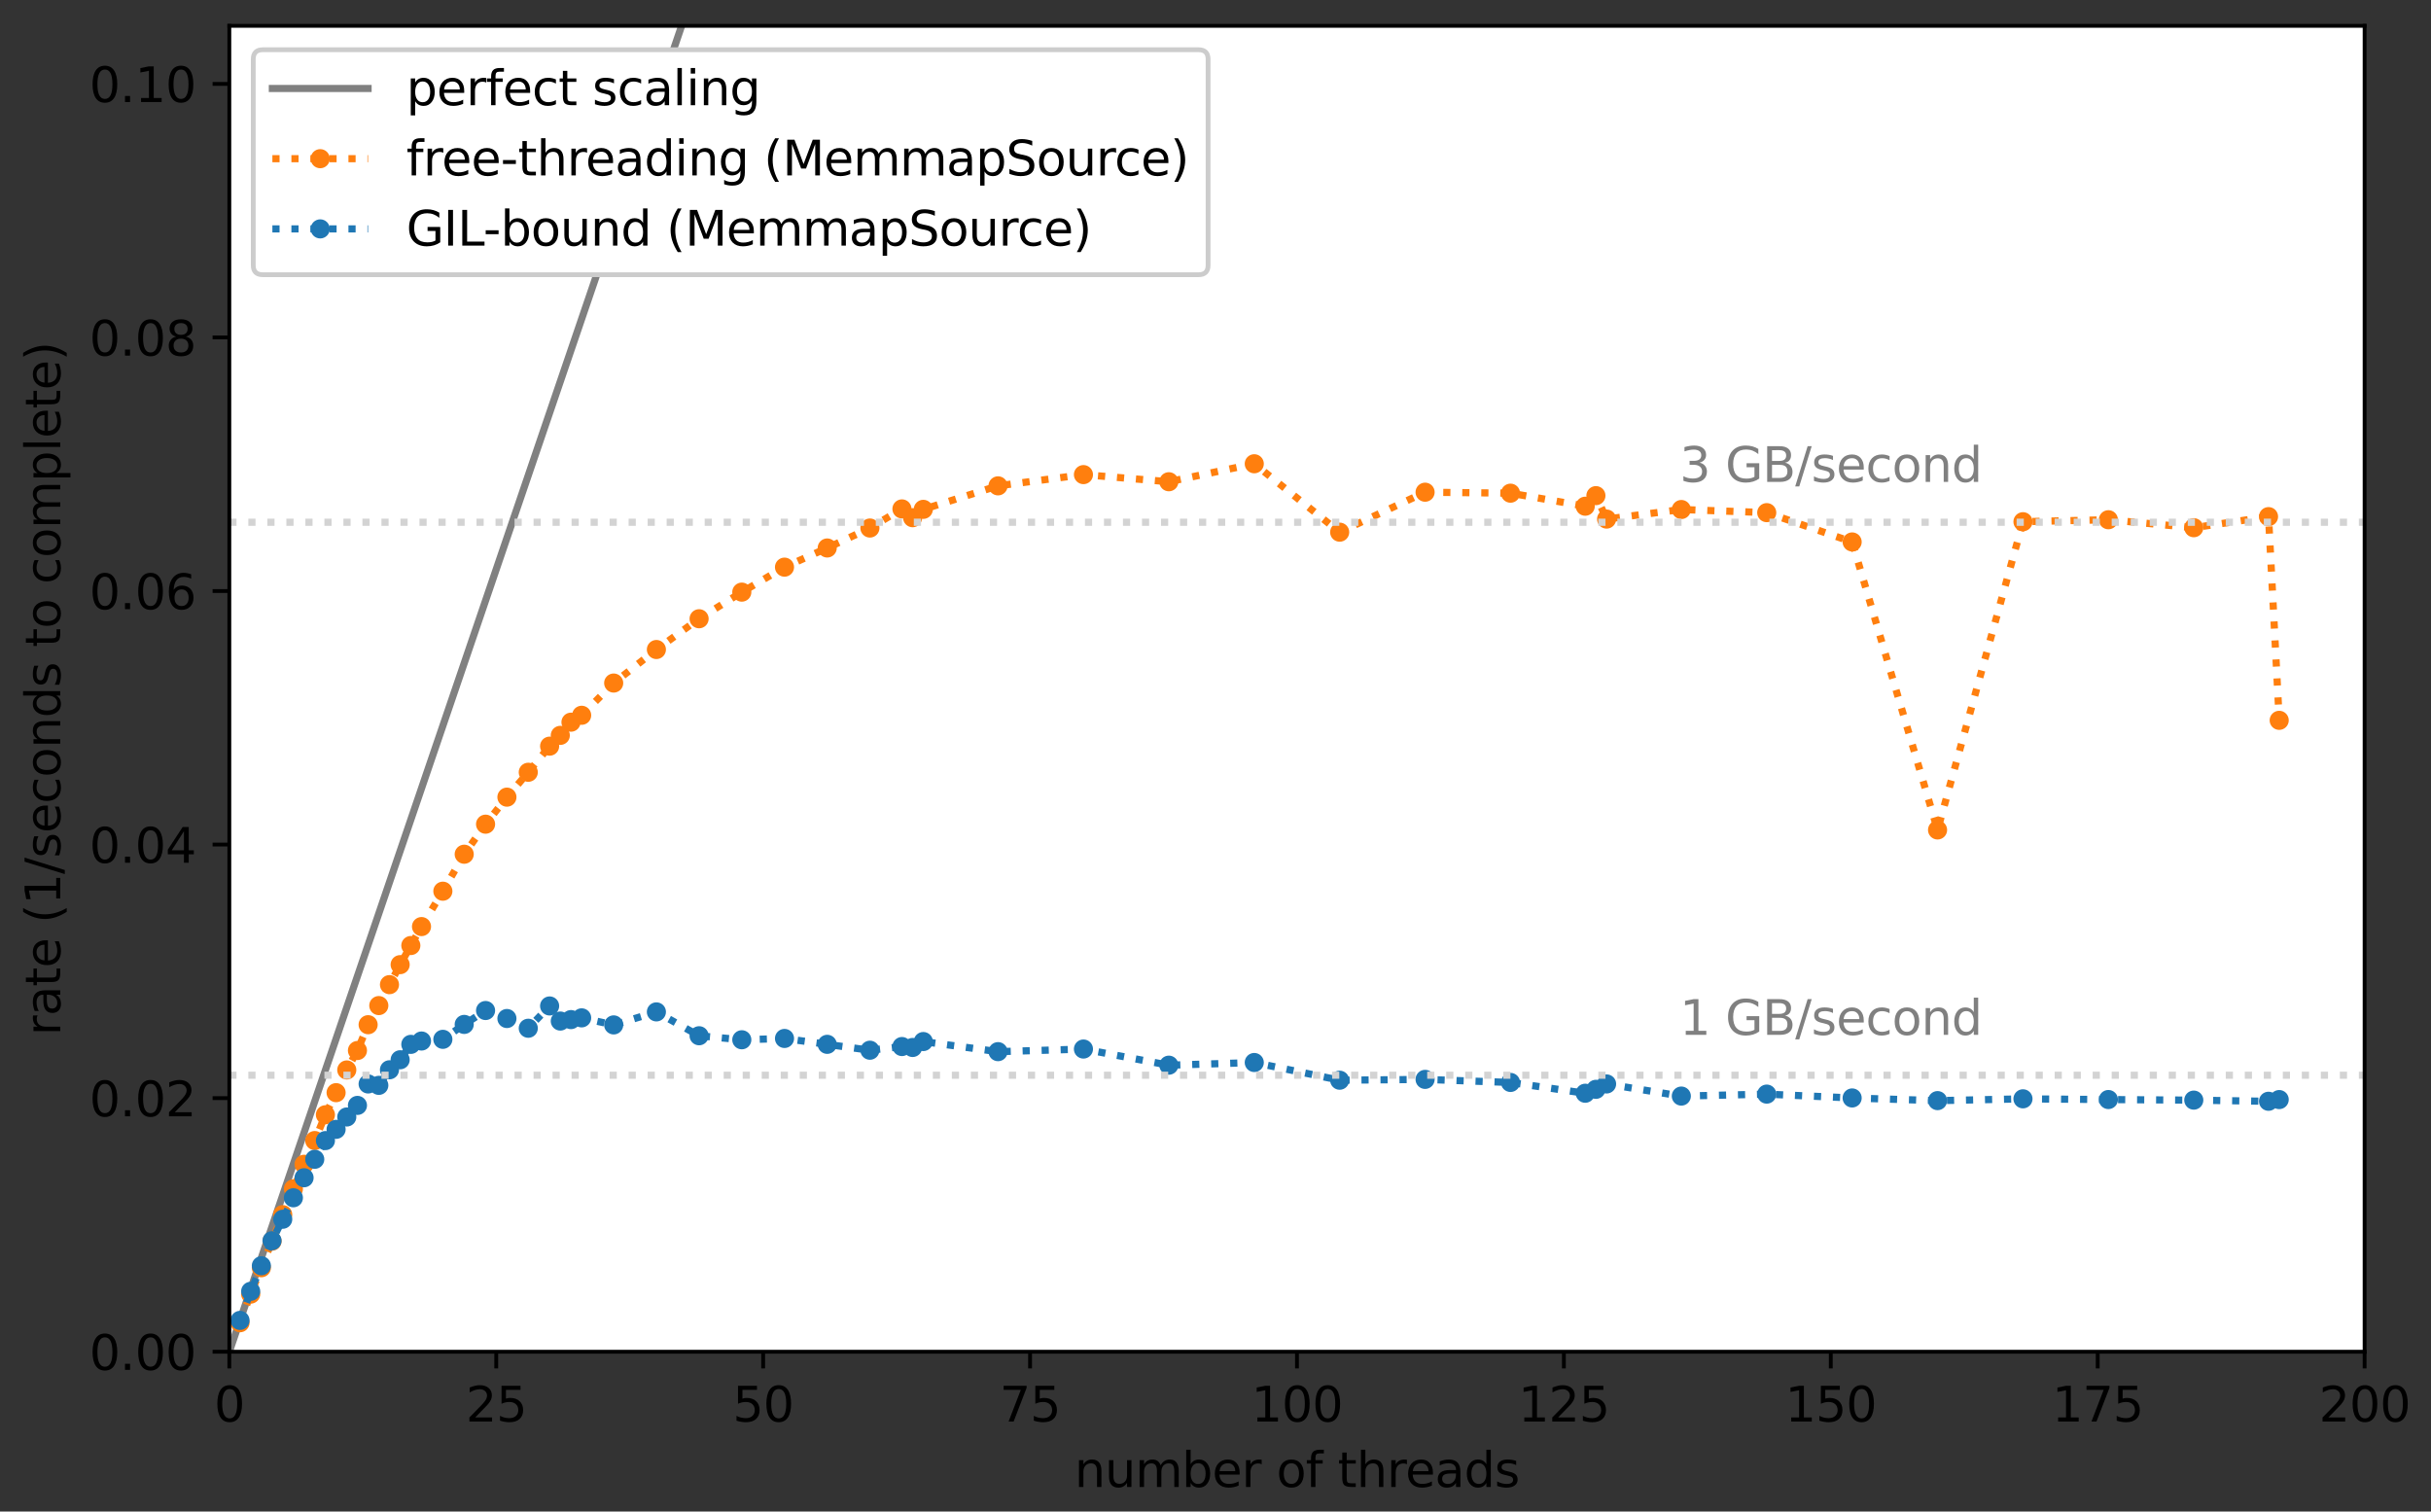 <?xml version="1.0" encoding="UTF-8" standalone="no"?>
<svg
   width="508.223pt"
   height="316.019pt"
   viewBox="0 0 508.223 316.019"
   version="1.1"
   id="svg904"
   sodipodi:docname="scaling-of-uproot-internal-big.svg"
   inkscape:version="1.1.2 (0a00cf5339, 2022-02-04)"
   xmlns:inkscape="http://www.inkscape.org/namespaces/inkscape"
   xmlns:sodipodi="http://sodipodi.sourceforge.net/DTD/sodipodi-0.dtd"
   xmlns:xlink="http://www.w3.org/1999/xlink"
   xmlns="http://www.w3.org/2000/svg"
   xmlns:svg="http://www.w3.org/2000/svg"
   xmlns:rdf="http://www.w3.org/1999/02/22-rdf-syntax-ns#"
   xmlns:cc="http://creativecommons.org/ns#"
   xmlns:dc="http://purl.org/dc/elements/1.1/">
  <rect x="0" y="0" width="508.223" height="316.019" fill="#333333" stroke="none"/>
  <sodipodi:namedview
     id="namedview906"
     pagecolor="#ffffff"
     bordercolor="#666666"
     borderopacity="1.0"
     inkscape:pageshadow="2"
     inkscape:pageopacity="0.0"
     inkscape:pagecheckerboard="0"
     inkscape:document-units="pt"
     showgrid="false"
     fit-margin-top="5"
     fit-margin-left="5"
     fit-margin-right="5"
     fit-margin-bottom="5"
     inkscape:zoom="1.60625"
     inkscape:cx="351.75097"
     inkscape:cy="189.88327"
     inkscape:window-width="2554"
     inkscape:window-height="1365"
     inkscape:window-x="1920"
     inkscape:window-y="32"
     inkscape:window-maximized="1"
     inkscape:current-layer="svg904" />
  <defs
     id="defs6">
    <style
       type="text/css"
       id="style4">*{stroke-linejoin: round; stroke-linecap: butt}</style>
  </defs>
  <g
     id="axes_1"
     transform="translate(-24.056,-37.8)">
    <g
       id="patch_2">
      <path
         d="M 72,320.4 H 518.4 V 43.2 H 72 Z"
         style="fill:#ffffff"
         id="path11" />
    </g>
    <g
       id="matplotlib.axis_1">
      <g
         id="xtick_1">
        <g
           id="line2d_1">
          <defs
             id="defs15">
            <path
               id="m69f13030cc"
               d="M 0,0 V 3.5"
               style="stroke:#000000;stroke-width:0.8" />
          </defs>
          <g
             id="g19">
            <use
               xlink:href="#m69f13030cc"
               x="72"
               y="320.4"
               style="stroke:#000000;stroke-width:0.8"
               id="use17"
               width="100%"
               height="100%" />
          </g>
        </g>
        <g
           id="text_1">
          <!-- 0 -->
          <g
             transform="matrix(0.1,0,0,-0.1,68.819,334.998)"
             id="g27">
            <defs
               id="defs23">
              <path
                 id="DejaVuSans-30"
                 d="m 2034,4250 q -487,0 -733,-480 -245,-479 -245,-1442 0,-959 245,-1439 246,-480 733,-480 491,0 736,480 246,480 246,1439 0,963 -246,1442 -245,480 -736,480 z m 0,500 q 785,0 1199,-621 414,-620 414,-1801 0,-1178 -414,-1799 -414,-620 -1199,-620 -784,0 -1198,620 -414,621 -414,1799 0,1181 414,1801 414,621 1198,621 z"
                 transform="scale(0.016)" />
            </defs>
            <use
               xlink:href="#DejaVuSans-30"
               id="use25"
               x="0"
               y="0"
               width="100%"
               height="100%" />
          </g>
        </g>
      </g>
      <g
         id="xtick_2">
        <g
           id="line2d_2">
          <g
             id="g33">
            <use
               xlink:href="#m69f13030cc"
               x="127.8"
               y="320.4"
               style="stroke:#000000;stroke-width:0.8"
               id="use31"
               width="100%"
               height="100%" />
          </g>
        </g>
        <g
           id="text_2">
          <!-- 25 -->
          <g
             transform="matrix(0.1,0,0,-0.1,121.438,334.998)"
             id="g44">
            <defs
               id="defs38">
              <path
                 id="DejaVuSans-32"
                 d="M 1228,531 H 3431 V 0 H 469 v 531 q 359,372 979,998 621,627 780,809 303,340 423,576 121,236 121,464 0,372 -261,606 -261,235 -680,235 -297,0 -627,-103 -329,-103 -704,-313 v 638 q 381,153 712,231 332,78 607,78 725,0 1156,-363 431,-362 431,-968 0,-288 -108,-546 -107,-257 -392,-607 -78,-91 -497,-524 Q 1991,1309 1228,531 Z"
                 transform="scale(0.016)" />
              <path
                 id="DejaVuSans-35"
                 d="M 691,4666 H 3169 V 4134 H 1269 V 2991 q 137,47 274,70 138,23 276,23 781,0 1237,-428 457,-428 457,-1159 Q 3513,744 3044,326 2575,-91 1722,-91 1428,-91 1123,-41 819,9 494,109 v 635 q 281,-153 581,-228 300,-75 634,-75 541,0 856,284 316,284 316,772 0,487 -316,771 -315,285 -856,285 -253,0 -505,-56 -251,-56 -513,-175 z"
                 transform="scale(0.016)" />
            </defs>
            <use
               xlink:href="#DejaVuSans-32"
               id="use40"
               x="0"
               y="0"
               width="100%"
               height="100%" />
            <use
               xlink:href="#DejaVuSans-35"
               x="63.623"
               id="use42"
               y="0"
               width="100%"
               height="100%" />
          </g>
        </g>
      </g>
      <g
         id="xtick_3">
        <g
           id="line2d_3">
          <g
             id="g50">
            <use
               xlink:href="#m69f13030cc"
               x="183.6"
               y="320.4"
               style="stroke:#000000;stroke-width:0.8"
               id="use48"
               width="100%"
               height="100%" />
          </g>
        </g>
        <g
           id="text_3">
          <!-- 50 -->
          <g
             transform="matrix(0.1,0,0,-0.1,177.238,334.998)"
             id="g57">
            <use
               xlink:href="#DejaVuSans-35"
               id="use53"
               x="0"
               y="0"
               width="100%"
               height="100%" />
            <use
               xlink:href="#DejaVuSans-30"
               x="63.623"
               id="use55"
               y="0"
               width="100%"
               height="100%" />
          </g>
        </g>
      </g>
      <g
         id="xtick_4">
        <g
           id="line2d_4">
          <g
             id="g63">
            <use
               xlink:href="#m69f13030cc"
               x="239.4"
               y="320.4"
               style="stroke:#000000;stroke-width:0.8"
               id="use61"
               width="100%"
               height="100%" />
          </g>
        </g>
        <g
           id="text_4">
          <!-- 75 -->
          <g
             transform="matrix(0.1,0,0,-0.1,233.037,334.998)"
             id="g73">
            <defs
               id="defs67">
              <path
                 id="DejaVuSans-37"
                 d="M 525,4666 H 3525 V 4397 L 1831,0 H 1172 L 2766,4134 H 525 Z"
                 transform="scale(0.016)" />
            </defs>
            <use
               xlink:href="#DejaVuSans-37"
               id="use69"
               x="0"
               y="0"
               width="100%"
               height="100%" />
            <use
               xlink:href="#DejaVuSans-35"
               x="63.623"
               id="use71"
               y="0"
               width="100%"
               height="100%" />
          </g>
        </g>
      </g>
      <g
         id="xtick_5">
        <g
           id="line2d_5">
          <g
             id="g79">
            <use
               xlink:href="#m69f13030cc"
               x="295.2"
               y="320.4"
               style="stroke:#000000;stroke-width:0.8"
               id="use77"
               width="100%"
               height="100%" />
          </g>
        </g>
        <g
           id="text_5">
          <!-- 100 -->
          <g
             transform="matrix(0.1,0,0,-0.1,285.656,334.998)"
             id="g91">
            <defs
               id="defs83">
              <path
                 id="DejaVuSans-31"
                 d="M 794,531 H 1825 V 4091 L 703,3866 v 575 l 1116,225 h 631 V 531 H 3481 V 0 H 794 Z"
                 transform="scale(0.016)" />
            </defs>
            <use
               xlink:href="#DejaVuSans-31"
               id="use85"
               x="0"
               y="0"
               width="100%"
               height="100%" />
            <use
               xlink:href="#DejaVuSans-30"
               x="63.623"
               id="use87"
               y="0"
               width="100%"
               height="100%" />
            <use
               xlink:href="#DejaVuSans-30"
               x="127.246"
               id="use89"
               y="0"
               width="100%"
               height="100%" />
          </g>
        </g>
      </g>
      <g
         id="xtick_6">
        <g
           id="line2d_6">
          <g
             id="g97">
            <use
               xlink:href="#m69f13030cc"
               x="351"
               y="320.4"
               style="stroke:#000000;stroke-width:0.8"
               id="use95"
               width="100%"
               height="100%" />
          </g>
        </g>
        <g
           id="text_6">
          <!-- 125 -->
          <g
             transform="matrix(0.1,0,0,-0.1,341.456,334.998)"
             id="g106">
            <use
               xlink:href="#DejaVuSans-31"
               id="use100"
               x="0"
               y="0"
               width="100%"
               height="100%" />
            <use
               xlink:href="#DejaVuSans-32"
               x="63.623"
               id="use102"
               y="0"
               width="100%"
               height="100%" />
            <use
               xlink:href="#DejaVuSans-35"
               x="127.246"
               id="use104"
               y="0"
               width="100%"
               height="100%" />
          </g>
        </g>
      </g>
      <g
         id="xtick_7">
        <g
           id="line2d_7">
          <g
             id="g112">
            <use
               xlink:href="#m69f13030cc"
               x="406.8"
               y="320.4"
               style="stroke:#000000;stroke-width:0.8"
               id="use110"
               width="100%"
               height="100%" />
          </g>
        </g>
        <g
           id="text_7">
          <!-- 150 -->
          <g
             transform="matrix(0.1,0,0,-0.1,397.256,334.998)"
             id="g121">
            <use
               xlink:href="#DejaVuSans-31"
               id="use115"
               x="0"
               y="0"
               width="100%"
               height="100%" />
            <use
               xlink:href="#DejaVuSans-35"
               x="63.623"
               id="use117"
               y="0"
               width="100%"
               height="100%" />
            <use
               xlink:href="#DejaVuSans-30"
               x="127.246"
               id="use119"
               y="0"
               width="100%"
               height="100%" />
          </g>
        </g>
      </g>
      <g
         id="xtick_8">
        <g
           id="line2d_8">
          <g
             id="g127">
            <use
               xlink:href="#m69f13030cc"
               x="462.6"
               y="320.4"
               style="stroke:#000000;stroke-width:0.8"
               id="use125"
               width="100%"
               height="100%" />
          </g>
        </g>
        <g
           id="text_8">
          <!-- 175 -->
          <g
             transform="matrix(0.1,0,0,-0.1,453.056,334.998)"
             id="g136">
            <use
               xlink:href="#DejaVuSans-31"
               id="use130"
               x="0"
               y="0"
               width="100%"
               height="100%" />
            <use
               xlink:href="#DejaVuSans-37"
               x="63.623"
               id="use132"
               y="0"
               width="100%"
               height="100%" />
            <use
               xlink:href="#DejaVuSans-35"
               x="127.246"
               id="use134"
               y="0"
               width="100%"
               height="100%" />
          </g>
        </g>
      </g>
      <g
         id="xtick_9">
        <g
           id="line2d_9">
          <g
             id="g142">
            <use
               xlink:href="#m69f13030cc"
               x="518.4"
               y="320.4"
               style="stroke:#000000;stroke-width:0.8"
               id="use140"
               width="100%"
               height="100%" />
          </g>
        </g>
        <g
           id="text_9">
          <!-- 200 -->
          <g
             transform="matrix(0.1,0,0,-0.1,508.856,334.998)"
             id="g151">
            <use
               xlink:href="#DejaVuSans-32"
               id="use145"
               x="0"
               y="0"
               width="100%"
               height="100%" />
            <use
               xlink:href="#DejaVuSans-30"
               x="63.623"
               id="use147"
               y="0"
               width="100%"
               height="100%" />
            <use
               xlink:href="#DejaVuSans-30"
               x="127.246"
               id="use149"
               y="0"
               width="100%"
               height="100%" />
          </g>
        </g>
      </g>
      <g
         id="text_10">
        <!-- number of threads -->
        <g
           transform="matrix(0.1,0,0,-0.1,248.697,348.677)"
           id="g205">
          <defs
             id="defs169">
            <path
               id="DejaVuSans-6e"
               d="M 3513,2113 V 0 h -575 v 2094 q 0,497 -194,743 -194,247 -581,247 -466,0 -735,-297 -269,-296 -269,-809 V 0 H 581 v 3500 h 578 v -544 q 207,316 486,472 280,156 646,156 603,0 912,-373 310,-373 310,-1098 z"
               transform="scale(0.016)" />
            <path
               id="DejaVuSans-75"
               d="m 544,1381 v 2119 h 575 V 1403 q 0,-497 193,-746 194,-248 582,-248 465,0 735,297 271,297 271,810 v 1984 h 575 V 0 H 2900 V 538 Q 2691,219 2414,64 2138,-91 1772,-91 1169,-91 856,284 544,659 544,1381 Z m 1447,2203 z"
               transform="scale(0.016)" />
            <path
               id="DejaVuSans-6d"
               d="m 3328,2828 q 216,388 516,572 300,184 706,184 547,0 844,-383 297,-382 297,-1088 V 0 h -578 v 2094 q 0,503 -179,746 -178,244 -543,244 -447,0 -707,-297 -259,-296 -259,-809 V 0 h -578 v 2094 q 0,506 -178,748 -178,242 -550,242 -441,0 -701,-298 -259,-298 -259,-808 V 0 H 581 v 3500 h 578 v -544 q 197,322 472,475 275,153 653,153 382,0 649,-194 267,-193 395,-562 z"
               transform="scale(0.016)" />
            <path
               id="DejaVuSans-62"
               d="m 3116,1747 q 0,634 -261,995 -261,361 -717,361 -457,0 -718,-361 -261,-361 -261,-995 0,-634 261,-995 261,-361 718,-361 456,0 717,361 261,361 261,995 z M 1159,2969 q 182,312 458,463 277,152 661,152 638,0 1036,-506 399,-506 399,-1331 Q 3713,922 3314,415 2916,-91 2278,-91 1894,-91 1617,61 1341,213 1159,525 V 0 H 581 v 4863 h 578 z"
               transform="scale(0.016)" />
            <path
               id="DejaVuSans-65"
               d="M 3597,1894 V 1613 H 953 q 38,-594 358,-905 320,-311 892,-311 331,0 642,81 311,81 618,244 V 178 Q 3153,47 2828,-22 2503,-91 2169,-91 1331,-91 842,396 353,884 353,1716 q 0,859 464,1363 464,505 1252,505 706,0 1117,-455 411,-454 411,-1235 z m -575,169 q -6,471 -264,752 -258,282 -683,282 -481,0 -770,-272 -289,-272 -333,-766 z"
               transform="scale(0.016)" />
            <path
               id="DejaVuSans-72"
               d="m 2631,2963 q -97,56 -211,82 -114,27 -251,27 -488,0 -749,-317 -261,-317 -261,-911 V 0 H 581 v 3500 h 578 v -544 q 182,319 472,473 291,155 707,155 59,0 131,-8 72,-7 159,-23 z"
               transform="scale(0.016)" />
            <path
               id="DejaVuSans-20"
               transform="scale(0.016)"
               d="" />
            <path
               id="DejaVuSans-6f"
               d="m 1959,3097 q -462,0 -731,-361 -269,-361 -269,-989 0,-628 267,-989 268,-361 733,-361 460,0 728,362 269,363 269,988 0,622 -269,986 -268,364 -728,364 z m 0,487 q 750,0 1178,-488 429,-487 429,-1349 Q 3566,888 3137,398 2709,-91 1959,-91 1206,-91 779,398 353,888 353,1747 q 0,862 426,1349 427,488 1180,488 z"
               transform="scale(0.016)" />
            <path
               id="DejaVuSans-66"
               d="m 2375,4863 v -479 h -550 q -309,0 -430,-125 -120,-125 -120,-450 v -309 h 947 V 3053 H 1275 V 0 H 697 V 3053 H 147 v 447 h 550 v 244 q 0,584 272,851 272,268 862,268 z"
               transform="scale(0.016)" />
            <path
               id="DejaVuSans-74"
               d="M 1172,4494 V 3500 H 2356 V 3053 H 1172 V 1153 q 0,-428 117,-550 117,-122 477,-122 h 590 V 0 H 1766 Q 1100,0 847,248 594,497 594,1153 V 3053 H 172 v 447 h 422 v 994 z"
               transform="scale(0.016)" />
            <path
               id="DejaVuSans-68"
               d="M 3513,2113 V 0 h -575 v 2094 q 0,497 -194,743 -194,247 -581,247 -466,0 -735,-297 -269,-296 -269,-809 V 0 H 581 v 4863 h 578 V 2956 q 207,316 486,472 280,156 646,156 603,0 912,-373 310,-373 310,-1098 z"
               transform="scale(0.016)" />
            <path
               id="DejaVuSans-61"
               d="m 2194,1759 q -697,0 -966,-159 -269,-159 -269,-544 0,-306 202,-486 202,-179 548,-179 479,0 768,339 289,339 289,901 v 128 z m 1147,238 V 0 H 2766 V 531 Q 2569,213 2275,61 1981,-91 1556,-91 q -537,0 -855,302 -317,302 -317,808 0,590 395,890 396,300 1180,300 h 807 v 57 q 0,397 -261,614 -261,217 -733,217 -300,0 -585,-72 -284,-72 -546,-216 v 532 q 315,122 612,182 297,61 578,61 760,0 1135,-394 375,-393 375,-1193 z"
               transform="scale(0.016)" />
            <path
               id="DejaVuSans-64"
               d="m 2906,2969 v 1894 h 575 V 0 H 2906 V 525 Q 2725,213 2448,61 2172,-91 1784,-91 1150,-91 751,415 353,922 353,1747 q 0,825 398,1331 399,506 1033,506 388,0 664,-152 277,-151 458,-463 z M 947,1747 q 0,-634 261,-995 261,-361 717,-361 456,0 718,361 263,361 263,995 0,634 -263,995 -262,361 -718,361 -456,0 -717,-361 -261,-361 -261,-995 z"
               transform="scale(0.016)" />
            <path
               id="DejaVuSans-73"
               d="m 2834,3397 v -544 q -243,125 -506,187 -262,63 -544,63 -428,0 -642,-131 -214,-131 -214,-394 0,-200 153,-314 153,-114 616,-217 l 197,-44 q 612,-131 870,-370 258,-239 258,-667 0,-488 -386,-773 Q 2250,-91 1575,-91 1294,-91 989,-36 684,19 347,128 v 594 q 319,-166 628,-249 309,-82 613,-82 406,0 624,139 219,139 219,392 0,234 -158,359 -157,125 -692,241 l -200,47 q -534,112 -772,345 -237,233 -237,639 0,494 350,762 350,269 994,269 318,0 599,-47 282,-46 519,-140 z"
               transform="scale(0.016)" />
          </defs>
          <use
             xlink:href="#DejaVuSans-6e"
             id="use171"
             x="0"
             y="0"
             width="100%"
             height="100%" />
          <use
             xlink:href="#DejaVuSans-75"
             x="63.379"
             id="use173"
             y="0"
             width="100%"
             height="100%" />
          <use
             xlink:href="#DejaVuSans-6d"
             x="126.758"
             id="use175"
             y="0"
             width="100%"
             height="100%" />
          <use
             xlink:href="#DejaVuSans-62"
             x="224.17"
             id="use177"
             y="0"
             width="100%"
             height="100%" />
          <use
             xlink:href="#DejaVuSans-65"
             x="287.646"
             id="use179"
             y="0"
             width="100%"
             height="100%" />
          <use
             xlink:href="#DejaVuSans-72"
             x="349.17"
             id="use181"
             y="0"
             width="100%"
             height="100%" />
          <use
             xlink:href="#DejaVuSans-20"
             x="390.283"
             id="use183"
             y="0"
             width="100%"
             height="100%" />
          <use
             xlink:href="#DejaVuSans-6f"
             x="422.07"
             id="use185"
             y="0"
             width="100%"
             height="100%" />
          <use
             xlink:href="#DejaVuSans-66"
             x="483.252"
             id="use187"
             y="0"
             width="100%"
             height="100%" />
          <use
             xlink:href="#DejaVuSans-20"
             x="518.457"
             id="use189"
             y="0"
             width="100%"
             height="100%" />
          <use
             xlink:href="#DejaVuSans-74"
             x="550.244"
             id="use191"
             y="0"
             width="100%"
             height="100%" />
          <use
             xlink:href="#DejaVuSans-68"
             x="589.453"
             id="use193"
             y="0"
             width="100%"
             height="100%" />
          <use
             xlink:href="#DejaVuSans-72"
             x="652.832"
             id="use195"
             y="0"
             width="100%"
             height="100%" />
          <use
             xlink:href="#DejaVuSans-65"
             x="691.695"
             id="use197"
             y="0"
             width="100%"
             height="100%" />
          <use
             xlink:href="#DejaVuSans-61"
             x="753.219"
             id="use199"
             y="0"
             width="100%"
             height="100%" />
          <use
             xlink:href="#DejaVuSans-64"
             x="814.498"
             id="use201"
             y="0"
             width="100%"
             height="100%" />
          <use
             xlink:href="#DejaVuSans-73"
             x="877.975"
             id="use203"
             y="0"
             width="100%"
             height="100%" />
        </g>
      </g>
    </g>
    <g
       id="matplotlib.axis_2">
      <g
         id="ytick_1">
        <g
           id="line2d_10">
          <defs
             id="defs210">
            <path
               id="mfa199d51a8"
               d="M 0,0 H -3.5"
               style="stroke:#000000;stroke-width:0.8" />
          </defs>
          <g
             id="g214">
            <use
               xlink:href="#mfa199d51a8"
               x="72"
               y="320.4"
               style="stroke:#000000;stroke-width:0.8"
               id="use212"
               width="100%"
               height="100%" />
          </g>
        </g>
        <g
           id="text_11">
          <!-- 0.00 -->
          <g
             transform="matrix(0.1,0,0,-0.1,42.734,324.199)"
             id="g228">
            <defs
               id="defs218">
              <path
                 id="DejaVuSans-2e"
                 d="m 684,794 h 660 V 0 H 684 Z"
                 transform="scale(0.016)" />
            </defs>
            <use
               xlink:href="#DejaVuSans-30"
               id="use220"
               x="0"
               y="0"
               width="100%"
               height="100%" />
            <use
               xlink:href="#DejaVuSans-2e"
               x="63.623"
               id="use222"
               y="0"
               width="100%"
               height="100%" />
            <use
               xlink:href="#DejaVuSans-30"
               x="95.41"
               id="use224"
               y="0"
               width="100%"
               height="100%" />
            <use
               xlink:href="#DejaVuSans-30"
               x="159.033"
               id="use226"
               y="0"
               width="100%"
               height="100%" />
          </g>
        </g>
      </g>
      <g
         id="ytick_2">
        <g
           id="line2d_11">
          <g
             id="g234">
            <use
               xlink:href="#mfa199d51a8"
               x="72"
               y="267.388"
               style="stroke:#000000;stroke-width:0.8"
               id="use232"
               width="100%"
               height="100%" />
          </g>
        </g>
        <g
           id="text_12">
          <!-- 0.02 -->
          <g
             transform="matrix(0.1,0,0,-0.1,42.734,271.187)"
             id="g245">
            <use
               xlink:href="#DejaVuSans-30"
               id="use237"
               x="0"
               y="0"
               width="100%"
               height="100%" />
            <use
               xlink:href="#DejaVuSans-2e"
               x="63.623"
               id="use239"
               y="0"
               width="100%"
               height="100%" />
            <use
               xlink:href="#DejaVuSans-30"
               x="95.41"
               id="use241"
               y="0"
               width="100%"
               height="100%" />
            <use
               xlink:href="#DejaVuSans-32"
               x="159.033"
               id="use243"
               y="0"
               width="100%"
               height="100%" />
          </g>
        </g>
      </g>
      <g
         id="ytick_3">
        <g
           id="line2d_12">
          <g
             id="g251">
            <use
               xlink:href="#mfa199d51a8"
               x="72"
               y="214.376"
               style="stroke:#000000;stroke-width:0.8"
               id="use249"
               width="100%"
               height="100%" />
          </g>
        </g>
        <g
           id="text_13">
          <!-- 0.04 -->
          <g
             transform="matrix(0.1,0,0,-0.1,42.734,218.175)"
             id="g265">
            <defs
               id="defs255">
              <path
                 id="DejaVuSans-34"
                 d="M 2419,4116 825,1625 h 1594 z m -166,550 h 794 V 1625 h 666 V 1100 H 3047 V 0 H 2419 V 1100 H 313 v 609 z"
                 transform="scale(0.016)" />
            </defs>
            <use
               xlink:href="#DejaVuSans-30"
               id="use257"
               x="0"
               y="0"
               width="100%"
               height="100%" />
            <use
               xlink:href="#DejaVuSans-2e"
               x="63.623"
               id="use259"
               y="0"
               width="100%"
               height="100%" />
            <use
               xlink:href="#DejaVuSans-30"
               x="95.41"
               id="use261"
               y="0"
               width="100%"
               height="100%" />
            <use
               xlink:href="#DejaVuSans-34"
               x="159.033"
               id="use263"
               y="0"
               width="100%"
               height="100%" />
          </g>
        </g>
      </g>
      <g
         id="ytick_4">
        <g
           id="line2d_13">
          <g
             id="g271">
            <use
               xlink:href="#mfa199d51a8"
               x="72"
               y="161.363"
               style="stroke:#000000;stroke-width:0.8"
               id="use269"
               width="100%"
               height="100%" />
          </g>
        </g>
        <g
           id="text_14">
          <!-- 0.06 -->
          <g
             transform="matrix(0.1,0,0,-0.1,42.734,165.163)"
             id="g285">
            <defs
               id="defs275">
              <path
                 id="DejaVuSans-36"
                 d="m 2113,2584 q -425,0 -674,-291 -248,-290 -248,-796 0,-503 248,-796 249,-292 674,-292 425,0 673,292 248,293 248,796 0,506 -248,796 -248,291 -673,291 z m 1253,1979 v -575 q -238,112 -480,171 -242,60 -480,60 -625,0 -955,-422 -329,-422 -376,-1275 184,272 462,417 279,145 613,145 703,0 1111,-427 408,-426 408,-1160 0,-719 -425,-1154 -425,-434 -1131,-434 -810,0 -1238,620 -428,621 -428,1799 0,1106 525,1764 525,658 1409,658 238,0 480,-47 242,-47 505,-140 z"
                 transform="scale(0.016)" />
            </defs>
            <use
               xlink:href="#DejaVuSans-30"
               id="use277"
               x="0"
               y="0"
               width="100%"
               height="100%" />
            <use
               xlink:href="#DejaVuSans-2e"
               x="63.623"
               id="use279"
               y="0"
               width="100%"
               height="100%" />
            <use
               xlink:href="#DejaVuSans-30"
               x="95.41"
               id="use281"
               y="0"
               width="100%"
               height="100%" />
            <use
               xlink:href="#DejaVuSans-36"
               x="159.033"
               id="use283"
               y="0"
               width="100%"
               height="100%" />
          </g>
        </g>
      </g>
      <g
         id="ytick_5">
        <g
           id="line2d_14">
          <g
             id="g291">
            <use
               xlink:href="#mfa199d51a8"
               x="72"
               y="108.351"
               style="stroke:#000000;stroke-width:0.8"
               id="use289"
               width="100%"
               height="100%" />
          </g>
        </g>
        <g
           id="text_15">
          <!-- 0.08 -->
          <g
             transform="matrix(0.1,0,0,-0.1,42.734,112.15)"
             id="g305">
            <defs
               id="defs295">
              <path
                 id="DejaVuSans-38"
                 d="m 2034,2216 q -450,0 -708,-241 -257,-241 -257,-662 0,-422 257,-663 258,-241 708,-241 450,0 709,242 260,243 260,662 0,421 -258,662 -257,241 -711,241 z m -631,268 q -406,100 -633,378 -226,279 -226,679 0,559 398,884 399,325 1092,325 697,0 1094,-325 397,-325 397,-884 0,-400 -227,-679 -226,-278 -629,-378 456,-106 710,-416 255,-309 255,-755 Q 3634,634 3220,271 2806,-91 2034,-91 1263,-91 848,271 434,634 434,1313 q 0,446 256,755 257,310 713,416 z m -231,997 q 0,-362 226,-565 227,-203 636,-203 407,0 636,203 230,203 230,565 0,363 -230,566 -229,203 -636,203 -409,0 -636,-203 -226,-203 -226,-566 z"
                 transform="scale(0.016)" />
            </defs>
            <use
               xlink:href="#DejaVuSans-30"
               id="use297"
               x="0"
               y="0"
               width="100%"
               height="100%" />
            <use
               xlink:href="#DejaVuSans-2e"
               x="63.623"
               id="use299"
               y="0"
               width="100%"
               height="100%" />
            <use
               xlink:href="#DejaVuSans-30"
               x="95.41"
               id="use301"
               y="0"
               width="100%"
               height="100%" />
            <use
               xlink:href="#DejaVuSans-38"
               x="159.033"
               id="use303"
               y="0"
               width="100%"
               height="100%" />
          </g>
        </g>
      </g>
      <g
         id="ytick_6">
        <g
           id="line2d_15">
          <g
             id="g311">
            <use
               xlink:href="#mfa199d51a8"
               x="72"
               y="55.339"
               style="stroke:#000000;stroke-width:0.8"
               id="use309"
               width="100%"
               height="100%" />
          </g>
        </g>
        <g
           id="text_16">
          <!-- 0.10 -->
          <g
             transform="matrix(0.1,0,0,-0.1,42.734,59.138)"
             id="g322">
            <use
               xlink:href="#DejaVuSans-30"
               id="use314"
               x="0"
               y="0"
               width="100%"
               height="100%" />
            <use
               xlink:href="#DejaVuSans-2e"
               x="63.623"
               id="use316"
               y="0"
               width="100%"
               height="100%" />
            <use
               xlink:href="#DejaVuSans-31"
               x="95.41"
               id="use318"
               y="0"
               width="100%"
               height="100%" />
            <use
               xlink:href="#DejaVuSans-30"
               x="159.033"
               id="use320"
               y="0"
               width="100%"
               height="100%" />
          </g>
        </g>
      </g>
      <g
         id="text_17">
        <!-- rate (1/seconds to complete) -->
        <g
           transform="matrix(0,-0.1,-0.1,0,36.655,254.303)"
           id="g390">
          <defs
             id="defs332">
            <path
               id="DejaVuSans-28"
               d="m 1984,4856 q -418,-718 -622,-1422 -203,-703 -203,-1425 0,-721 205,-1429 205,-708 620,-1424 h -500 q -468,735 -701,1444 -233,709 -233,1409 0,697 231,1403 232,707 703,1444 z"
               transform="scale(0.016)" />
            <path
               id="DejaVuSans-2f"
               d="m 1625,4666 h 531 L 531,-594 H 0 Z"
               transform="scale(0.016)" />
            <path
               id="DejaVuSans-63"
               d="m 3122,3366 v -538 q -244,135 -489,202 -245,67 -495,67 -560,0 -870,-355 -309,-354 -309,-995 0,-641 309,-996 310,-354 870,-354 250,0 495,67 245,67 489,202 V 134 Q 2881,22 2623,-34 2366,-91 2075,-91 1284,-91 818,406 353,903 353,1747 q 0,856 470,1346 471,491 1290,491 265,0 518,-55 253,-54 491,-163 z"
               transform="scale(0.016)" />
            <path
               id="DejaVuSans-70"
               d="M 1159,525 V -1331 H 581 v 4831 h 578 v -531 q 182,312 458,463 277,152 661,152 638,0 1036,-506 399,-506 399,-1331 0,-825 -399,-1332 -398,-506 -1036,-506 -384,0 -661,152 -276,152 -458,464 z m 1957,1222 q 0,634 -261,995 -261,361 -717,361 -457,0 -718,-361 -261,-361 -261,-995 0,-634 261,-995 261,-361 718,-361 456,0 717,361 261,361 261,995 z"
               transform="scale(0.016)" />
            <path
               id="DejaVuSans-6c"
               d="m 603,4863 h 575 V 0 H 603 Z"
               transform="scale(0.016)" />
            <path
               id="DejaVuSans-29"
               d="m 513,4856 h 500 q 468,-737 701,-1444 233,-706 233,-1403 0,-700 -233,-1409 -233,-709 -701,-1444 H 513 q 415,716 620,1424 205,708 205,1429 0,722 -205,1425 -205,704 -620,1422 z"
               transform="scale(0.016)" />
          </defs>
          <use
             xlink:href="#DejaVuSans-72"
             id="use334"
             x="0"
             y="0"
             width="100%"
             height="100%" />
          <use
             xlink:href="#DejaVuSans-61"
             x="41.113"
             id="use336"
             y="0"
             width="100%"
             height="100%" />
          <use
             xlink:href="#DejaVuSans-74"
             x="102.393"
             id="use338"
             y="0"
             width="100%"
             height="100%" />
          <use
             xlink:href="#DejaVuSans-65"
             x="141.602"
             id="use340"
             y="0"
             width="100%"
             height="100%" />
          <use
             xlink:href="#DejaVuSans-20"
             x="203.125"
             id="use342"
             y="0"
             width="100%"
             height="100%" />
          <use
             xlink:href="#DejaVuSans-28"
             x="234.912"
             id="use344"
             y="0"
             width="100%"
             height="100%" />
          <use
             xlink:href="#DejaVuSans-31"
             x="273.926"
             id="use346"
             y="0"
             width="100%"
             height="100%" />
          <use
             xlink:href="#DejaVuSans-2f"
             x="337.549"
             id="use348"
             y="0"
             width="100%"
             height="100%" />
          <use
             xlink:href="#DejaVuSans-73"
             x="371.24"
             id="use350"
             y="0"
             width="100%"
             height="100%" />
          <use
             xlink:href="#DejaVuSans-65"
             x="423.34"
             id="use352"
             y="0"
             width="100%"
             height="100%" />
          <use
             xlink:href="#DejaVuSans-63"
             x="484.863"
             id="use354"
             y="0"
             width="100%"
             height="100%" />
          <use
             xlink:href="#DejaVuSans-6f"
             x="539.844"
             id="use356"
             y="0"
             width="100%"
             height="100%" />
          <use
             xlink:href="#DejaVuSans-6e"
             x="601.025"
             id="use358"
             y="0"
             width="100%"
             height="100%" />
          <use
             xlink:href="#DejaVuSans-64"
             x="664.404"
             id="use360"
             y="0"
             width="100%"
             height="100%" />
          <use
             xlink:href="#DejaVuSans-73"
             x="727.881"
             id="use362"
             y="0"
             width="100%"
             height="100%" />
          <use
             xlink:href="#DejaVuSans-20"
             x="779.98"
             id="use364"
             y="0"
             width="100%"
             height="100%" />
          <use
             xlink:href="#DejaVuSans-74"
             x="811.768"
             id="use366"
             y="0"
             width="100%"
             height="100%" />
          <use
             xlink:href="#DejaVuSans-6f"
             x="850.977"
             id="use368"
             y="0"
             width="100%"
             height="100%" />
          <use
             xlink:href="#DejaVuSans-20"
             x="912.158"
             id="use370"
             y="0"
             width="100%"
             height="100%" />
          <use
             xlink:href="#DejaVuSans-63"
             x="943.945"
             id="use372"
             y="0"
             width="100%"
             height="100%" />
          <use
             xlink:href="#DejaVuSans-6f"
             x="998.926"
             id="use374"
             y="0"
             width="100%"
             height="100%" />
          <use
             xlink:href="#DejaVuSans-6d"
             x="1060.107"
             id="use376"
             y="0"
             width="100%"
             height="100%" />
          <use
             xlink:href="#DejaVuSans-70"
             x="1157.52"
             id="use378"
             y="0"
             width="100%"
             height="100%" />
          <use
             xlink:href="#DejaVuSans-6c"
             x="1220.996"
             id="use380"
             y="0"
             width="100%"
             height="100%" />
          <use
             xlink:href="#DejaVuSans-65"
             x="1248.779"
             id="use382"
             y="0"
             width="100%"
             height="100%" />
          <use
             xlink:href="#DejaVuSans-74"
             x="1310.303"
             id="use384"
             y="0"
             width="100%"
             height="100%" />
          <use
             xlink:href="#DejaVuSans-65"
             x="1349.512"
             id="use386"
             y="0"
             width="100%"
             height="100%" />
          <use
             xlink:href="#DejaVuSans-29"
             x="1411.035"
             id="use388"
             y="0"
             width="100%"
             height="100%" />
        </g>
      </g>
    </g>
    <g
       id="line2d_16">
      <path
         d="M 72,320.4 181.633,-1 v 0"
         clip-path="url(#pe756bfc455)"
         style="fill:none;stroke:#808080;stroke-width:1.5;stroke-linecap:square"
         id="path394" />
    </g>
    <g
       id="line2d_17">
      <path
         d="m 74.232,314.34 2.232,-5.98 2.232,-5.516 2.232,-5.556 2.232,-5.544 2.232,-5.388 2.232,-5.139 2.232,-4.963 2.232,-5.392 2.232,-4.62 2.232,-4.746 2.232,-4.067 2.232,-5.394 2.232,-4 2.232,-4.376 2.232,-4.182 2.232,-3.996 2.232,-3.961 4.464,-7.396 4.464,-7.73 4.464,-6.281 4.464,-5.653 4.464,-5.199 4.464,-5.461 2.232,-2.255 2.232,-2.756 2.232,-1.442 6.696,-6.74 8.928,-7.01 8.928,-6.433 8.928,-5.566 8.928,-5.223 8.928,-4.007 8.928,-4.172 6.696,-3.995 2.232,1.835 2.232,-1.746 15.624,-4.912 17.856,-2.35 17.856,1.491 17.856,-3.758 17.856,14.302 17.856,-8.357 17.856,0.205 15.624,2.724 2.232,-2.211 2.232,4.899 15.624,-1.999 17.856,0.656 17.856,6.128 17.856,60.21 17.856,-64.441 17.856,-0.414 17.856,1.666 15.624,-2.316 2.232,42.588"
         clip-path="url(#pe756bfc455)"
         style="fill:none;stroke:#ff7f0e;stroke-width:1.5;stroke-dasharray:1.5, 2.475;stroke-dashoffset:0"
         id="path397" />
      <defs
         id="defs400">
        <path
           id="ma9d808752b"
           d="M 0,1.5 C 0.398,1.5 0.779,1.342 1.061,1.061 1.342,0.779 1.5,0.398 1.5,0 1.5,-0.398 1.342,-0.779 1.061,-1.061 0.779,-1.342 0.398,-1.5 0,-1.5 c -0.398,0 -0.779,0.158 -1.061,0.439 C -1.342,-0.779 -1.5,-0.398 -1.5,0 c 0,0.398 0.158,0.779 0.439,1.061 C -0.779,1.342 -0.398,1.5 0,1.5 Z"
           style="stroke:#ff7f0e" />
      </defs>
      <g
         clip-path="url(#pe756bfc455)"
         id="g514">
        <use
           xlink:href="#ma9d808752b"
           x="74.232"
           y="314.34"
           style="fill:#ff7f0e;stroke:#ff7f0e"
           id="use402"
           width="100%"
           height="100%" />
        <use
           xlink:href="#ma9d808752b"
           x="76.464"
           y="308.36"
           style="fill:#ff7f0e;stroke:#ff7f0e"
           id="use404"
           width="100%"
           height="100%" />
        <use
           xlink:href="#ma9d808752b"
           x="78.696"
           y="302.844"
           style="fill:#ff7f0e;stroke:#ff7f0e"
           id="use406"
           width="100%"
           height="100%" />
        <use
           xlink:href="#ma9d808752b"
           x="80.928"
           y="297.288"
           style="fill:#ff7f0e;stroke:#ff7f0e"
           id="use408"
           width="100%"
           height="100%" />
        <use
           xlink:href="#ma9d808752b"
           x="83.16"
           y="291.744"
           style="fill:#ff7f0e;stroke:#ff7f0e"
           id="use410"
           width="100%"
           height="100%" />
        <use
           xlink:href="#ma9d808752b"
           x="85.392"
           y="286.357"
           style="fill:#ff7f0e;stroke:#ff7f0e"
           id="use412"
           width="100%"
           height="100%" />
        <use
           xlink:href="#ma9d808752b"
           x="87.624"
           y="281.218"
           style="fill:#ff7f0e;stroke:#ff7f0e"
           id="use414"
           width="100%"
           height="100%" />
        <use
           xlink:href="#ma9d808752b"
           x="89.856"
           y="276.255"
           style="fill:#ff7f0e;stroke:#ff7f0e"
           id="use416"
           width="100%"
           height="100%" />
        <use
           xlink:href="#ma9d808752b"
           x="92.088"
           y="270.863"
           style="fill:#ff7f0e;stroke:#ff7f0e"
           id="use418"
           width="100%"
           height="100%" />
        <use
           xlink:href="#ma9d808752b"
           x="94.32"
           y="266.243"
           style="fill:#ff7f0e;stroke:#ff7f0e"
           id="use420"
           width="100%"
           height="100%" />
        <use
           xlink:href="#ma9d808752b"
           x="96.552"
           y="261.497"
           style="fill:#ff7f0e;stroke:#ff7f0e"
           id="use422"
           width="100%"
           height="100%" />
        <use
           xlink:href="#ma9d808752b"
           x="98.784"
           y="257.43"
           style="fill:#ff7f0e;stroke:#ff7f0e"
           id="use424"
           width="100%"
           height="100%" />
        <use
           xlink:href="#ma9d808752b"
           x="101.016"
           y="252.036"
           style="fill:#ff7f0e;stroke:#ff7f0e"
           id="use426"
           width="100%"
           height="100%" />
        <use
           xlink:href="#ma9d808752b"
           x="103.248"
           y="248.036"
           style="fill:#ff7f0e;stroke:#ff7f0e"
           id="use428"
           width="100%"
           height="100%" />
        <use
           xlink:href="#ma9d808752b"
           x="105.48"
           y="243.659"
           style="fill:#ff7f0e;stroke:#ff7f0e"
           id="use430"
           width="100%"
           height="100%" />
        <use
           xlink:href="#ma9d808752b"
           x="107.712"
           y="239.477"
           style="fill:#ff7f0e;stroke:#ff7f0e"
           id="use432"
           width="100%"
           height="100%" />
        <use
           xlink:href="#ma9d808752b"
           x="109.944"
           y="235.481"
           style="fill:#ff7f0e;stroke:#ff7f0e"
           id="use434"
           width="100%"
           height="100%" />
        <use
           xlink:href="#ma9d808752b"
           x="112.176"
           y="231.52"
           style="fill:#ff7f0e;stroke:#ff7f0e"
           id="use436"
           width="100%"
           height="100%" />
        <use
           xlink:href="#ma9d808752b"
           x="116.64"
           y="224.124"
           style="fill:#ff7f0e;stroke:#ff7f0e"
           id="use438"
           width="100%"
           height="100%" />
        <use
           xlink:href="#ma9d808752b"
           x="121.104"
           y="216.394"
           style="fill:#ff7f0e;stroke:#ff7f0e"
           id="use440"
           width="100%"
           height="100%" />
        <use
           xlink:href="#ma9d808752b"
           x="125.568"
           y="210.113"
           style="fill:#ff7f0e;stroke:#ff7f0e"
           id="use442"
           width="100%"
           height="100%" />
        <use
           xlink:href="#ma9d808752b"
           x="130.032"
           y="204.459"
           style="fill:#ff7f0e;stroke:#ff7f0e"
           id="use444"
           width="100%"
           height="100%" />
        <use
           xlink:href="#ma9d808752b"
           x="134.496"
           y="199.26"
           style="fill:#ff7f0e;stroke:#ff7f0e"
           id="use446"
           width="100%"
           height="100%" />
        <use
           xlink:href="#ma9d808752b"
           x="138.96"
           y="193.799"
           style="fill:#ff7f0e;stroke:#ff7f0e"
           id="use448"
           width="100%"
           height="100%" />
        <use
           xlink:href="#ma9d808752b"
           x="141.192"
           y="191.544"
           style="fill:#ff7f0e;stroke:#ff7f0e"
           id="use450"
           width="100%"
           height="100%" />
        <use
           xlink:href="#ma9d808752b"
           x="143.424"
           y="188.787"
           style="fill:#ff7f0e;stroke:#ff7f0e"
           id="use452"
           width="100%"
           height="100%" />
        <use
           xlink:href="#ma9d808752b"
           x="145.656"
           y="187.345"
           style="fill:#ff7f0e;stroke:#ff7f0e"
           id="use454"
           width="100%"
           height="100%" />
        <use
           xlink:href="#ma9d808752b"
           x="152.352"
           y="180.605"
           style="fill:#ff7f0e;stroke:#ff7f0e"
           id="use456"
           width="100%"
           height="100%" />
        <use
           xlink:href="#ma9d808752b"
           x="161.28"
           y="173.595"
           style="fill:#ff7f0e;stroke:#ff7f0e"
           id="use458"
           width="100%"
           height="100%" />
        <use
           xlink:href="#ma9d808752b"
           x="170.208"
           y="167.162"
           style="fill:#ff7f0e;stroke:#ff7f0e"
           id="use460"
           width="100%"
           height="100%" />
        <use
           xlink:href="#ma9d808752b"
           x="179.136"
           y="161.596"
           style="fill:#ff7f0e;stroke:#ff7f0e"
           id="use462"
           width="100%"
           height="100%" />
        <use
           xlink:href="#ma9d808752b"
           x="188.064"
           y="156.374"
           style="fill:#ff7f0e;stroke:#ff7f0e"
           id="use464"
           width="100%"
           height="100%" />
        <use
           xlink:href="#ma9d808752b"
           x="196.992"
           y="152.367"
           style="fill:#ff7f0e;stroke:#ff7f0e"
           id="use466"
           width="100%"
           height="100%" />
        <use
           xlink:href="#ma9d808752b"
           x="205.92"
           y="148.195"
           style="fill:#ff7f0e;stroke:#ff7f0e"
           id="use468"
           width="100%"
           height="100%" />
        <use
           xlink:href="#ma9d808752b"
           x="212.616"
           y="144.2"
           style="fill:#ff7f0e;stroke:#ff7f0e"
           id="use470"
           width="100%"
           height="100%" />
        <use
           xlink:href="#ma9d808752b"
           x="214.848"
           y="146.035"
           style="fill:#ff7f0e;stroke:#ff7f0e"
           id="use472"
           width="100%"
           height="100%" />
        <use
           xlink:href="#ma9d808752b"
           x="217.08"
           y="144.289"
           style="fill:#ff7f0e;stroke:#ff7f0e"
           id="use474"
           width="100%"
           height="100%" />
        <use
           xlink:href="#ma9d808752b"
           x="232.704"
           y="139.377"
           style="fill:#ff7f0e;stroke:#ff7f0e"
           id="use476"
           width="100%"
           height="100%" />
        <use
           xlink:href="#ma9d808752b"
           x="250.56"
           y="137.027"
           style="fill:#ff7f0e;stroke:#ff7f0e"
           id="use478"
           width="100%"
           height="100%" />
        <use
           xlink:href="#ma9d808752b"
           x="268.416"
           y="138.518"
           style="fill:#ff7f0e;stroke:#ff7f0e"
           id="use480"
           width="100%"
           height="100%" />
        <use
           xlink:href="#ma9d808752b"
           x="286.272"
           y="134.76"
           style="fill:#ff7f0e;stroke:#ff7f0e"
           id="use482"
           width="100%"
           height="100%" />
        <use
           xlink:href="#ma9d808752b"
           x="304.128"
           y="149.062"
           style="fill:#ff7f0e;stroke:#ff7f0e"
           id="use484"
           width="100%"
           height="100%" />
        <use
           xlink:href="#ma9d808752b"
           x="321.984"
           y="140.705"
           style="fill:#ff7f0e;stroke:#ff7f0e"
           id="use486"
           width="100%"
           height="100%" />
        <use
           xlink:href="#ma9d808752b"
           x="339.84"
           y="140.91"
           style="fill:#ff7f0e;stroke:#ff7f0e"
           id="use488"
           width="100%"
           height="100%" />
        <use
           xlink:href="#ma9d808752b"
           x="355.464"
           y="143.634"
           style="fill:#ff7f0e;stroke:#ff7f0e"
           id="use490"
           width="100%"
           height="100%" />
        <use
           xlink:href="#ma9d808752b"
           x="357.696"
           y="141.424"
           style="fill:#ff7f0e;stroke:#ff7f0e"
           id="use492"
           width="100%"
           height="100%" />
        <use
           xlink:href="#ma9d808752b"
           x="359.928"
           y="146.323"
           style="fill:#ff7f0e;stroke:#ff7f0e"
           id="use494"
           width="100%"
           height="100%" />
        <use
           xlink:href="#ma9d808752b"
           x="375.552"
           y="144.324"
           style="fill:#ff7f0e;stroke:#ff7f0e"
           id="use496"
           width="100%"
           height="100%" />
        <use
           xlink:href="#ma9d808752b"
           x="393.408"
           y="144.979"
           style="fill:#ff7f0e;stroke:#ff7f0e"
           id="use498"
           width="100%"
           height="100%" />
        <use
           xlink:href="#ma9d808752b"
           x="411.264"
           y="151.107"
           style="fill:#ff7f0e;stroke:#ff7f0e"
           id="use500"
           width="100%"
           height="100%" />
        <use
           xlink:href="#ma9d808752b"
           x="429.12"
           y="211.317"
           style="fill:#ff7f0e;stroke:#ff7f0e"
           id="use502"
           width="100%"
           height="100%" />
        <use
           xlink:href="#ma9d808752b"
           x="446.976"
           y="146.876"
           style="fill:#ff7f0e;stroke:#ff7f0e"
           id="use504"
           width="100%"
           height="100%" />
        <use
           xlink:href="#ma9d808752b"
           x="464.832"
           y="146.462"
           style="fill:#ff7f0e;stroke:#ff7f0e"
           id="use506"
           width="100%"
           height="100%" />
        <use
           xlink:href="#ma9d808752b"
           x="482.688"
           y="148.128"
           style="fill:#ff7f0e;stroke:#ff7f0e"
           id="use508"
           width="100%"
           height="100%" />
        <use
           xlink:href="#ma9d808752b"
           x="498.312"
           y="145.812"
           style="fill:#ff7f0e;stroke:#ff7f0e"
           id="use510"
           width="100%"
           height="100%" />
        <use
           xlink:href="#ma9d808752b"
           x="500.544"
           y="188.4"
           style="fill:#ff7f0e;stroke:#ff7f0e"
           id="use512"
           width="100%"
           height="100%" />
      </g>
    </g>
    <g
       id="line2d_18">
      <path
         d="m 74.232,313.857 2.232,-6.083 2.232,-5.342 2.232,-5.235 2.232,-4.485 2.232,-4.493 2.232,-4.186 2.232,-3.858 2.232,-3.911 2.232,-2.35 2.232,-2.583 2.232,-2.422 2.232,-4.484 2.232,0.294 2.232,-3.258 2.232,-2.094 2.232,-3.218 2.232,-0.701 4.464,-0.353 4.464,-3.118 4.464,-2.906 4.464,1.672 4.464,2.036 4.464,-4.66 2.232,3.157 2.232,-0.307 2.232,-0.362 6.696,1.474 8.928,-2.72 8.928,4.987 8.928,0.84 8.928,-0.274 8.928,1.229 8.928,1.231 6.696,-0.77 2.232,0.197 2.232,-1.241 15.624,2.114 17.856,-0.547 17.856,3.376 17.856,-0.56 17.856,3.701 17.856,-0.174 17.856,0.64 15.624,2.257 2.232,-0.817 2.232,-1.123 15.624,2.534 17.856,-0.411 17.856,0.804 17.856,0.558 17.856,-0.377 17.856,0.15 17.856,0.122 15.624,0.243 2.232,-0.359"
         clip-path="url(#pe756bfc455)"
         style="fill:none;stroke:#1f77b4;stroke-width:1.5;stroke-dasharray:1.5, 2.475;stroke-dashoffset:0"
         id="path517" />
      <defs
         id="defs520">
        <path
           id="m1cb6a96bbb"
           d="M 0,1.5 C 0.398,1.5 0.779,1.342 1.061,1.061 1.342,0.779 1.5,0.398 1.5,0 1.5,-0.398 1.342,-0.779 1.061,-1.061 0.779,-1.342 0.398,-1.5 0,-1.5 c -0.398,0 -0.779,0.158 -1.061,0.439 C -1.342,-0.779 -1.5,-0.398 -1.5,0 c 0,0.398 0.158,0.779 0.439,1.061 C -0.779,1.342 -0.398,1.5 0,1.5 Z"
           style="stroke:#1f77b4" />
      </defs>
      <g
         clip-path="url(#pe756bfc455)"
         id="g634">
        <use
           xlink:href="#m1cb6a96bbb"
           x="74.232"
           y="313.857"
           style="fill:#1f77b4;stroke:#1f77b4"
           id="use522"
           width="100%"
           height="100%" />
        <use
           xlink:href="#m1cb6a96bbb"
           x="76.464"
           y="307.774"
           style="fill:#1f77b4;stroke:#1f77b4"
           id="use524"
           width="100%"
           height="100%" />
        <use
           xlink:href="#m1cb6a96bbb"
           x="78.696"
           y="302.431"
           style="fill:#1f77b4;stroke:#1f77b4"
           id="use526"
           width="100%"
           height="100%" />
        <use
           xlink:href="#m1cb6a96bbb"
           x="80.928"
           y="297.196"
           style="fill:#1f77b4;stroke:#1f77b4"
           id="use528"
           width="100%"
           height="100%" />
        <use
           xlink:href="#m1cb6a96bbb"
           x="83.16"
           y="292.711"
           style="fill:#1f77b4;stroke:#1f77b4"
           id="use530"
           width="100%"
           height="100%" />
        <use
           xlink:href="#m1cb6a96bbb"
           x="85.392"
           y="288.218"
           style="fill:#1f77b4;stroke:#1f77b4"
           id="use532"
           width="100%"
           height="100%" />
        <use
           xlink:href="#m1cb6a96bbb"
           x="87.624"
           y="284.032"
           style="fill:#1f77b4;stroke:#1f77b4"
           id="use534"
           width="100%"
           height="100%" />
        <use
           xlink:href="#m1cb6a96bbb"
           x="89.856"
           y="280.174"
           style="fill:#1f77b4;stroke:#1f77b4"
           id="use536"
           width="100%"
           height="100%" />
        <use
           xlink:href="#m1cb6a96bbb"
           x="92.088"
           y="276.263"
           style="fill:#1f77b4;stroke:#1f77b4"
           id="use538"
           width="100%"
           height="100%" />
        <use
           xlink:href="#m1cb6a96bbb"
           x="94.32"
           y="273.913"
           style="fill:#1f77b4;stroke:#1f77b4"
           id="use540"
           width="100%"
           height="100%" />
        <use
           xlink:href="#m1cb6a96bbb"
           x="96.552"
           y="271.33"
           style="fill:#1f77b4;stroke:#1f77b4"
           id="use542"
           width="100%"
           height="100%" />
        <use
           xlink:href="#m1cb6a96bbb"
           x="98.784"
           y="268.908"
           style="fill:#1f77b4;stroke:#1f77b4"
           id="use544"
           width="100%"
           height="100%" />
        <use
           xlink:href="#m1cb6a96bbb"
           x="101.016"
           y="264.423"
           style="fill:#1f77b4;stroke:#1f77b4"
           id="use546"
           width="100%"
           height="100%" />
        <use
           xlink:href="#m1cb6a96bbb"
           x="103.248"
           y="264.717"
           style="fill:#1f77b4;stroke:#1f77b4"
           id="use548"
           width="100%"
           height="100%" />
        <use
           xlink:href="#m1cb6a96bbb"
           x="105.48"
           y="261.459"
           style="fill:#1f77b4;stroke:#1f77b4"
           id="use550"
           width="100%"
           height="100%" />
        <use
           xlink:href="#m1cb6a96bbb"
           x="107.712"
           y="259.365"
           style="fill:#1f77b4;stroke:#1f77b4"
           id="use552"
           width="100%"
           height="100%" />
        <use
           xlink:href="#m1cb6a96bbb"
           x="109.944"
           y="256.147"
           style="fill:#1f77b4;stroke:#1f77b4"
           id="use554"
           width="100%"
           height="100%" />
        <use
           xlink:href="#m1cb6a96bbb"
           x="112.176"
           y="255.446"
           style="fill:#1f77b4;stroke:#1f77b4"
           id="use556"
           width="100%"
           height="100%" />
        <use
           xlink:href="#m1cb6a96bbb"
           x="116.64"
           y="255.093"
           style="fill:#1f77b4;stroke:#1f77b4"
           id="use558"
           width="100%"
           height="100%" />
        <use
           xlink:href="#m1cb6a96bbb"
           x="121.104"
           y="251.975"
           style="fill:#1f77b4;stroke:#1f77b4"
           id="use560"
           width="100%"
           height="100%" />
        <use
           xlink:href="#m1cb6a96bbb"
           x="125.568"
           y="249.069"
           style="fill:#1f77b4;stroke:#1f77b4"
           id="use562"
           width="100%"
           height="100%" />
        <use
           xlink:href="#m1cb6a96bbb"
           x="130.032"
           y="250.741"
           style="fill:#1f77b4;stroke:#1f77b4"
           id="use564"
           width="100%"
           height="100%" />
        <use
           xlink:href="#m1cb6a96bbb"
           x="134.496"
           y="252.777"
           style="fill:#1f77b4;stroke:#1f77b4"
           id="use566"
           width="100%"
           height="100%" />
        <use
           xlink:href="#m1cb6a96bbb"
           x="138.96"
           y="248.117"
           style="fill:#1f77b4;stroke:#1f77b4"
           id="use568"
           width="100%"
           height="100%" />
        <use
           xlink:href="#m1cb6a96bbb"
           x="141.192"
           y="251.273"
           style="fill:#1f77b4;stroke:#1f77b4"
           id="use570"
           width="100%"
           height="100%" />
        <use
           xlink:href="#m1cb6a96bbb"
           x="143.424"
           y="250.966"
           style="fill:#1f77b4;stroke:#1f77b4"
           id="use572"
           width="100%"
           height="100%" />
        <use
           xlink:href="#m1cb6a96bbb"
           x="145.656"
           y="250.604"
           style="fill:#1f77b4;stroke:#1f77b4"
           id="use574"
           width="100%"
           height="100%" />
        <use
           xlink:href="#m1cb6a96bbb"
           x="152.352"
           y="252.078"
           style="fill:#1f77b4;stroke:#1f77b4"
           id="use576"
           width="100%"
           height="100%" />
        <use
           xlink:href="#m1cb6a96bbb"
           x="161.28"
           y="249.357"
           style="fill:#1f77b4;stroke:#1f77b4"
           id="use578"
           width="100%"
           height="100%" />
        <use
           xlink:href="#m1cb6a96bbb"
           x="170.208"
           y="254.344"
           style="fill:#1f77b4;stroke:#1f77b4"
           id="use580"
           width="100%"
           height="100%" />
        <use
           xlink:href="#m1cb6a96bbb"
           x="179.136"
           y="255.184"
           style="fill:#1f77b4;stroke:#1f77b4"
           id="use582"
           width="100%"
           height="100%" />
        <use
           xlink:href="#m1cb6a96bbb"
           x="188.064"
           y="254.91"
           style="fill:#1f77b4;stroke:#1f77b4"
           id="use584"
           width="100%"
           height="100%" />
        <use
           xlink:href="#m1cb6a96bbb"
           x="196.992"
           y="256.139"
           style="fill:#1f77b4;stroke:#1f77b4"
           id="use586"
           width="100%"
           height="100%" />
        <use
           xlink:href="#m1cb6a96bbb"
           x="205.92"
           y="257.37"
           style="fill:#1f77b4;stroke:#1f77b4"
           id="use588"
           width="100%"
           height="100%" />
        <use
           xlink:href="#m1cb6a96bbb"
           x="212.616"
           y="256.6"
           style="fill:#1f77b4;stroke:#1f77b4"
           id="use590"
           width="100%"
           height="100%" />
        <use
           xlink:href="#m1cb6a96bbb"
           x="214.848"
           y="256.797"
           style="fill:#1f77b4;stroke:#1f77b4"
           id="use592"
           width="100%"
           height="100%" />
        <use
           xlink:href="#m1cb6a96bbb"
           x="217.08"
           y="255.555"
           style="fill:#1f77b4;stroke:#1f77b4"
           id="use594"
           width="100%"
           height="100%" />
        <use
           xlink:href="#m1cb6a96bbb"
           x="232.704"
           y="257.669"
           style="fill:#1f77b4;stroke:#1f77b4"
           id="use596"
           width="100%"
           height="100%" />
        <use
           xlink:href="#m1cb6a96bbb"
           x="250.56"
           y="257.122"
           style="fill:#1f77b4;stroke:#1f77b4"
           id="use598"
           width="100%"
           height="100%" />
        <use
           xlink:href="#m1cb6a96bbb"
           x="268.416"
           y="260.498"
           style="fill:#1f77b4;stroke:#1f77b4"
           id="use600"
           width="100%"
           height="100%" />
        <use
           xlink:href="#m1cb6a96bbb"
           x="286.272"
           y="259.939"
           style="fill:#1f77b4;stroke:#1f77b4"
           id="use602"
           width="100%"
           height="100%" />
        <use
           xlink:href="#m1cb6a96bbb"
           x="304.128"
           y="263.64"
           style="fill:#1f77b4;stroke:#1f77b4"
           id="use604"
           width="100%"
           height="100%" />
        <use
           xlink:href="#m1cb6a96bbb"
           x="321.984"
           y="263.466"
           style="fill:#1f77b4;stroke:#1f77b4"
           id="use606"
           width="100%"
           height="100%" />
        <use
           xlink:href="#m1cb6a96bbb"
           x="339.84"
           y="264.106"
           style="fill:#1f77b4;stroke:#1f77b4"
           id="use608"
           width="100%"
           height="100%" />
        <use
           xlink:href="#m1cb6a96bbb"
           x="355.464"
           y="266.364"
           style="fill:#1f77b4;stroke:#1f77b4"
           id="use610"
           width="100%"
           height="100%" />
        <use
           xlink:href="#m1cb6a96bbb"
           x="357.696"
           y="265.546"
           style="fill:#1f77b4;stroke:#1f77b4"
           id="use612"
           width="100%"
           height="100%" />
        <use
           xlink:href="#m1cb6a96bbb"
           x="359.928"
           y="264.423"
           style="fill:#1f77b4;stroke:#1f77b4"
           id="use614"
           width="100%"
           height="100%" />
        <use
           xlink:href="#m1cb6a96bbb"
           x="375.552"
           y="266.957"
           style="fill:#1f77b4;stroke:#1f77b4"
           id="use616"
           width="100%"
           height="100%" />
        <use
           xlink:href="#m1cb6a96bbb"
           x="393.408"
           y="266.546"
           style="fill:#1f77b4;stroke:#1f77b4"
           id="use618"
           width="100%"
           height="100%" />
        <use
           xlink:href="#m1cb6a96bbb"
           x="411.264"
           y="267.35"
           style="fill:#1f77b4;stroke:#1f77b4"
           id="use620"
           width="100%"
           height="100%" />
        <use
           xlink:href="#m1cb6a96bbb"
           x="429.12"
           y="267.907"
           style="fill:#1f77b4;stroke:#1f77b4"
           id="use622"
           width="100%"
           height="100%" />
        <use
           xlink:href="#m1cb6a96bbb"
           x="446.976"
           y="267.531"
           style="fill:#1f77b4;stroke:#1f77b4"
           id="use624"
           width="100%"
           height="100%" />
        <use
           xlink:href="#m1cb6a96bbb"
           x="464.832"
           y="267.681"
           style="fill:#1f77b4;stroke:#1f77b4"
           id="use626"
           width="100%"
           height="100%" />
        <use
           xlink:href="#m1cb6a96bbb"
           x="482.688"
           y="267.803"
           style="fill:#1f77b4;stroke:#1f77b4"
           id="use628"
           width="100%"
           height="100%" />
        <use
           xlink:href="#m1cb6a96bbb"
           x="498.312"
           y="268.046"
           style="fill:#1f77b4;stroke:#1f77b4"
           id="use630"
           width="100%"
           height="100%" />
        <use
           xlink:href="#m1cb6a96bbb"
           x="500.544"
           y="267.688"
           style="fill:#1f77b4;stroke:#1f77b4"
           id="use632"
           width="100%"
           height="100%" />
      </g>
    </g>
    <g
       id="line2d_19">
      <path
         d="M 72,146.99 H 518.4"
         clip-path="url(#pe756bfc455)"
         style="fill:none;stroke:#d3d3d3;stroke-width:1.5;stroke-dasharray:1.5, 2.475;stroke-dashoffset:0"
         id="path637" />
    </g>
    <g
       id="line2d_20">
      <path
         d="M 72,262.597 H 518.4"
         clip-path="url(#pe756bfc455)"
         style="fill:none;stroke:#d3d3d3;stroke-width:1.5;stroke-dasharray:1.5, 2.475;stroke-dashoffset:0"
         id="path640" />
    </g>
    <g
       id="patch_3">
      <path
         d="M 72,320.4 V 43.2"
         style="fill:none;stroke:#000000;stroke-width:0.8;stroke-linecap:square;stroke-linejoin:miter"
         id="path643" />
    </g>
    <g
       id="patch_4">
      <path
         d="M 518.4,320.4 V 43.2"
         style="fill:none;stroke:#000000;stroke-width:0.8;stroke-linecap:square;stroke-linejoin:miter"
         id="path646" />
    </g>
    <g
       id="patch_5">
      <path
         d="M 72,320.4 H 518.4"
         style="fill:none;stroke:#000000;stroke-width:0.8;stroke-linecap:square;stroke-linejoin:miter"
         id="path649" />
    </g>
    <g
       id="patch_6">
      <path
         d="M 72,43.2 H 518.4"
         style="fill:none;stroke:#000000;stroke-width:0.8;stroke-linecap:square;stroke-linejoin:miter"
         id="path652" />
    </g>
    <g
       id="text_18">
      <!-- 3 GB/second -->
      <g
         style="fill:#808080"
         transform="matrix(0.1,0,0,-0.1,375.208,138.552)"
         id="g682">
        <defs
           id="defs658">
          <path
             id="DejaVuSans-33"
             d="m 2597,2516 q 453,-97 707,-404 255,-306 255,-756 0,-690 -475,-1069 -475,-378 -1350,-378 -293,0 -604,58 -311,58 -642,174 v 609 q 262,-153 574,-231 313,-78 654,-78 593,0 904,234 311,234 311,681 0,413 -289,645 -289,233 -804,233 h -544 v 519 h 569 q 465,0 712,186 247,186 247,536 0,359 -255,551 -254,193 -729,193 -260,0 -557,-57 -297,-56 -653,-174 v 562 q 360,100 674,150 314,50 592,50 719,0 1137,-327 419,-326 419,-882 0,-388 -222,-655 -222,-267 -631,-370 z"
             transform="scale(0.016)" />
          <path
             id="DejaVuSans-47"
             d="M 3809,666 V 1919 H 2778 v 519 H 4434 V 434 Q 4069,175 3628,42 3188,-91 2688,-91 1594,-91 976,548 359,1188 359,2328 q 0,1144 617,1783 618,639 1712,639 456,0 867,-113 411,-112 758,-331 v -672 q -350,297 -744,447 -394,150 -828,150 -857,0 -1287,-478 -429,-478 -429,-1425 0,-944 429,-1422 430,-478 1287,-478 334,0 596,58 263,58 472,180 z"
             transform="scale(0.016)" />
          <path
             id="DejaVuSans-42"
             d="M 1259,2228 V 519 h 1013 q 509,0 754,211 246,211 246,645 0,438 -246,645 -245,208 -754,208 z m 0,1919 V 2741 h 935 q 462,0 688,173 227,174 227,530 0,353 -227,528 -226,175 -688,175 z m -631,519 h 1613 q 722,0 1112,-300 391,-300 391,-853 0,-429 -200,-682 -200,-253 -588,-315 466,-100 724,-418 258,-317 258,-792 0,-625 -425,-966 Q 3088,0 2303,0 H 628 Z"
             transform="scale(0.016)" />
        </defs>
        <use
           xlink:href="#DejaVuSans-33"
           id="use660"
           x="0"
           y="0"
           width="100%"
           height="100%" />
        <use
           xlink:href="#DejaVuSans-20"
           x="63.623"
           id="use662"
           y="0"
           width="100%"
           height="100%" />
        <use
           xlink:href="#DejaVuSans-47"
           x="95.41"
           id="use664"
           y="0"
           width="100%"
           height="100%" />
        <use
           xlink:href="#DejaVuSans-42"
           x="172.9"
           id="use666"
           y="0"
           width="100%"
           height="100%" />
        <use
           xlink:href="#DejaVuSans-2f"
           x="241.504"
           id="use668"
           y="0"
           width="100%"
           height="100%" />
        <use
           xlink:href="#DejaVuSans-73"
           x="275.195"
           id="use670"
           y="0"
           width="100%"
           height="100%" />
        <use
           xlink:href="#DejaVuSans-65"
           x="327.295"
           id="use672"
           y="0"
           width="100%"
           height="100%" />
        <use
           xlink:href="#DejaVuSans-63"
           x="388.818"
           id="use674"
           y="0"
           width="100%"
           height="100%" />
        <use
           xlink:href="#DejaVuSans-6f"
           x="443.799"
           id="use676"
           y="0"
           width="100%"
           height="100%" />
        <use
           xlink:href="#DejaVuSans-6e"
           x="504.98"
           id="use678"
           y="0"
           width="100%"
           height="100%" />
        <use
           xlink:href="#DejaVuSans-64"
           x="568.359"
           id="use680"
           y="0"
           width="100%"
           height="100%" />
      </g>
      <!--  -->
      <g
         style="fill:#808080"
         transform="matrix(0.1,0,0,-0.1,406.8,149.75)"
         id="g684" />
      <!--  -->
      <g
         style="fill:#808080"
         transform="matrix(0.1,0,0,-0.1,406.8,160.948)"
         id="g686" />
    </g>
    <g
       id="text_19">
      <!-- 1 GB/second -->
      <g
         style="fill:#808080"
         transform="matrix(0.1,0,0,-0.1,375.208,254.158)"
         id="g711">
        <use
           xlink:href="#DejaVuSans-31"
           id="use689"
           x="0"
           y="0"
           width="100%"
           height="100%" />
        <use
           xlink:href="#DejaVuSans-20"
           x="63.623"
           id="use691"
           y="0"
           width="100%"
           height="100%" />
        <use
           xlink:href="#DejaVuSans-47"
           x="95.41"
           id="use693"
           y="0"
           width="100%"
           height="100%" />
        <use
           xlink:href="#DejaVuSans-42"
           x="172.9"
           id="use695"
           y="0"
           width="100%"
           height="100%" />
        <use
           xlink:href="#DejaVuSans-2f"
           x="241.504"
           id="use697"
           y="0"
           width="100%"
           height="100%" />
        <use
           xlink:href="#DejaVuSans-73"
           x="275.195"
           id="use699"
           y="0"
           width="100%"
           height="100%" />
        <use
           xlink:href="#DejaVuSans-65"
           x="327.295"
           id="use701"
           y="0"
           width="100%"
           height="100%" />
        <use
           xlink:href="#DejaVuSans-63"
           x="388.818"
           id="use703"
           y="0"
           width="100%"
           height="100%" />
        <use
           xlink:href="#DejaVuSans-6f"
           x="443.799"
           id="use705"
           y="0"
           width="100%"
           height="100%" />
        <use
           xlink:href="#DejaVuSans-6e"
           x="504.98"
           id="use707"
           y="0"
           width="100%"
           height="100%" />
        <use
           xlink:href="#DejaVuSans-64"
           x="568.359"
           id="use709"
           y="0"
           width="100%"
           height="100%" />
      </g>
      <!--  -->
      <g
         style="fill:#808080"
         transform="matrix(0.1,0,0,-0.1,406.8,265.356)"
         id="g713" />
      <!--  -->
      <g
         style="fill:#808080"
         transform="matrix(0.1,0,0,-0.1,406.8,276.554)"
         id="g715" />
    </g>
    <g
       id="legend_1">
      <g
         id="patch_7">
        <path
           d="m 79,95.234 h 195.62 q 2,0 2,-2 V 50.2 q 0,-2 -2,-2 H 79 q -2,0 -2,2 v 43.034 q 0,2 2,2 z"
           style="fill:#ffffff;stroke:#cccccc;stroke-linejoin:miter"
           id="path718" />
      </g>
      <g
         id="line2d_21">
        <path
           d="m 81,56.298 h 10 10"
           style="fill:none;stroke:#808080;stroke-width:1.5;stroke-linecap:square"
           id="path721" />
      </g>
      <g
         id="text_20">
        <!-- perfect scaling -->
        <g
           transform="matrix(0.1,0,0,-0.1,109,59.798)"
           id="g758">
          <defs
             id="defs726">
            <path
               id="DejaVuSans-69"
               d="m 603,3500 h 575 V 0 H 603 Z m 0,1363 h 575 V 4134 H 603 Z"
               transform="scale(0.016)" />
            <path
               id="DejaVuSans-67"
               d="m 2906,1791 q 0,625 -258,968 -257,344 -723,344 -462,0 -720,-344 -258,-343 -258,-968 0,-622 258,-966 258,-344 720,-344 466,0 723,344 258,344 258,966 z M 3481,434 q 0,-893 -397,-1329 -396,-436 -1215,-436 -303,0 -572,45 -269,45 -522,139 v 559 q 253,-137 500,-202 247,-66 503,-66 566,0 847,295 281,295 281,892 V 616 Q 2728,306 2450,153 2172,0 1784,0 1141,0 747,490 353,981 353,1791 q 0,812 394,1302 394,491 1037,491 388,0 666,-153 278,-153 456,-462 v 531 h 575 z"
               transform="scale(0.016)" />
          </defs>
          <use
             xlink:href="#DejaVuSans-70"
             id="use728"
             x="0"
             y="0"
             width="100%"
             height="100%" />
          <use
             xlink:href="#DejaVuSans-65"
             x="63.477"
             id="use730"
             y="0"
             width="100%"
             height="100%" />
          <use
             xlink:href="#DejaVuSans-72"
             x="125"
             id="use732"
             y="0"
             width="100%"
             height="100%" />
          <use
             xlink:href="#DejaVuSans-66"
             x="166.113"
             id="use734"
             y="0"
             width="100%"
             height="100%" />
          <use
             xlink:href="#DejaVuSans-65"
             x="201.318"
             id="use736"
             y="0"
             width="100%"
             height="100%" />
          <use
             xlink:href="#DejaVuSans-63"
             x="262.842"
             id="use738"
             y="0"
             width="100%"
             height="100%" />
          <use
             xlink:href="#DejaVuSans-74"
             x="317.822"
             id="use740"
             y="0"
             width="100%"
             height="100%" />
          <use
             xlink:href="#DejaVuSans-20"
             x="357.031"
             id="use742"
             y="0"
             width="100%"
             height="100%" />
          <use
             xlink:href="#DejaVuSans-73"
             x="388.818"
             id="use744"
             y="0"
             width="100%"
             height="100%" />
          <use
             xlink:href="#DejaVuSans-63"
             x="440.918"
             id="use746"
             y="0"
             width="100%"
             height="100%" />
          <use
             xlink:href="#DejaVuSans-61"
             x="495.898"
             id="use748"
             y="0"
             width="100%"
             height="100%" />
          <use
             xlink:href="#DejaVuSans-6c"
             x="557.178"
             id="use750"
             y="0"
             width="100%"
             height="100%" />
          <use
             xlink:href="#DejaVuSans-69"
             x="584.961"
             id="use752"
             y="0"
             width="100%"
             height="100%" />
          <use
             xlink:href="#DejaVuSans-6e"
             x="612.744"
             id="use754"
             y="0"
             width="100%"
             height="100%" />
          <use
             xlink:href="#DejaVuSans-67"
             x="676.123"
             id="use756"
             y="0"
             width="100%"
             height="100%" />
        </g>
      </g>
      <g
         id="line2d_22">
        <path
           d="m 81,70.977 h 10 10"
           style="fill:none;stroke:#ff7f0e;stroke-width:1.5;stroke-dasharray:1.5, 2.475;stroke-dashoffset:0"
           id="path761" />
        <g
           id="g765">
          <use
             xlink:href="#ma9d808752b"
             x="91"
             y="70.977"
             style="fill:#ff7f0e;stroke:#ff7f0e"
             id="use763"
             width="100%"
             height="100%" />
        </g>
      </g>
      <g
         id="text_21">
        <!-- free-threading (MemmapSource) -->
        <g
           transform="matrix(0.1,0,0,-0.1,109,74.477)"
           id="g831">
          <defs
             id="defs771">
            <path
               id="DejaVuSans-2d"
               d="M 313,2009 H 1997 V 1497 H 313 Z"
               transform="scale(0.016)" />
            <path
               id="DejaVuSans-4d"
               d="m 628,4666 h 941 L 2759,1491 3956,4666 h 941 V 0 H 4281 V 4097 L 3078,897 H 2444 L 1241,4097 V 0 H 628 Z"
               transform="scale(0.016)" />
            <path
               id="DejaVuSans-53"
               d="m 3425,4513 v -616 q -359,172 -678,256 -319,85 -616,85 -515,0 -795,-200 -280,-200 -280,-569 0,-310 186,-468 186,-157 705,-254 l 381,-78 q 706,-135 1042,-474 336,-339 336,-907 0,-679 -455,-1029 -454,-350 -1332,-350 -331,0 -705,75 -373,75 -773,222 v 650 q 384,-215 753,-325 369,-109 725,-109 540,0 834,212 294,213 294,607 0,343 -211,537 -211,194 -692,291 l -385,75 q -706,140 -1022,440 -315,300 -315,835 0,619 436,975 436,356 1201,356 329,0 669,-60 341,-59 697,-177 z"
               transform="scale(0.016)" />
          </defs>
          <use
             xlink:href="#DejaVuSans-66"
             id="use773"
             x="0"
             y="0"
             width="100%"
             height="100%" />
          <use
             xlink:href="#DejaVuSans-72"
             x="35.205"
             id="use775"
             y="0"
             width="100%"
             height="100%" />
          <use
             xlink:href="#DejaVuSans-65"
             x="74.068"
             id="use777"
             y="0"
             width="100%"
             height="100%" />
          <use
             xlink:href="#DejaVuSans-65"
             x="135.592"
             id="use779"
             y="0"
             width="100%"
             height="100%" />
          <use
             xlink:href="#DejaVuSans-2d"
             x="197.115"
             id="use781"
             y="0"
             width="100%"
             height="100%" />
          <use
             xlink:href="#DejaVuSans-74"
             x="233.199"
             id="use783"
             y="0"
             width="100%"
             height="100%" />
          <use
             xlink:href="#DejaVuSans-68"
             x="272.408"
             id="use785"
             y="0"
             width="100%"
             height="100%" />
          <use
             xlink:href="#DejaVuSans-72"
             x="335.787"
             id="use787"
             y="0"
             width="100%"
             height="100%" />
          <use
             xlink:href="#DejaVuSans-65"
             x="374.65"
             id="use789"
             y="0"
             width="100%"
             height="100%" />
          <use
             xlink:href="#DejaVuSans-61"
             x="436.174"
             id="use791"
             y="0"
             width="100%"
             height="100%" />
          <use
             xlink:href="#DejaVuSans-64"
             x="497.453"
             id="use793"
             y="0"
             width="100%"
             height="100%" />
          <use
             xlink:href="#DejaVuSans-69"
             x="560.93"
             id="use795"
             y="0"
             width="100%"
             height="100%" />
          <use
             xlink:href="#DejaVuSans-6e"
             x="588.713"
             id="use797"
             y="0"
             width="100%"
             height="100%" />
          <use
             xlink:href="#DejaVuSans-67"
             x="652.092"
             id="use799"
             y="0"
             width="100%"
             height="100%" />
          <use
             xlink:href="#DejaVuSans-20"
             x="715.568"
             id="use801"
             y="0"
             width="100%"
             height="100%" />
          <use
             xlink:href="#DejaVuSans-28"
             x="747.355"
             id="use803"
             y="0"
             width="100%"
             height="100%" />
          <use
             xlink:href="#DejaVuSans-4d"
             x="786.369"
             id="use805"
             y="0"
             width="100%"
             height="100%" />
          <use
             xlink:href="#DejaVuSans-65"
             x="872.648"
             id="use807"
             y="0"
             width="100%"
             height="100%" />
          <use
             xlink:href="#DejaVuSans-6d"
             x="934.172"
             id="use809"
             y="0"
             width="100%"
             height="100%" />
          <use
             xlink:href="#DejaVuSans-6d"
             x="1031.584"
             id="use811"
             y="0"
             width="100%"
             height="100%" />
          <use
             xlink:href="#DejaVuSans-61"
             x="1128.996"
             id="use813"
             y="0"
             width="100%"
             height="100%" />
          <use
             xlink:href="#DejaVuSans-70"
             x="1190.275"
             id="use815"
             y="0"
             width="100%"
             height="100%" />
          <use
             xlink:href="#DejaVuSans-53"
             x="1253.752"
             id="use817"
             y="0"
             width="100%"
             height="100%" />
          <use
             xlink:href="#DejaVuSans-6f"
             x="1317.228"
             id="use819"
             y="0"
             width="100%"
             height="100%" />
          <use
             xlink:href="#DejaVuSans-75"
             x="1378.41"
             id="use821"
             y="0"
             width="100%"
             height="100%" />
          <use
             xlink:href="#DejaVuSans-72"
             x="1441.789"
             id="use823"
             y="0"
             width="100%"
             height="100%" />
          <use
             xlink:href="#DejaVuSans-63"
             x="1480.652"
             id="use825"
             y="0"
             width="100%"
             height="100%" />
          <use
             xlink:href="#DejaVuSans-65"
             x="1535.633"
             id="use827"
             y="0"
             width="100%"
             height="100%" />
          <use
             xlink:href="#DejaVuSans-29"
             x="1597.156"
             id="use829"
             y="0"
             width="100%"
             height="100%" />
        </g>
      </g>
      <g
         id="line2d_23">
        <path
           d="m 81,85.655 h 10 10"
           style="fill:none;stroke:#1f77b4;stroke-width:1.5;stroke-dasharray:1.5, 2.475;stroke-dashoffset:0"
           id="path834" />
        <g
           id="g838">
          <use
             xlink:href="#m1cb6a96bbb"
             x="91"
             y="85.655"
             style="fill:#1f77b4;stroke:#1f77b4"
             id="use836"
             width="100%"
             height="100%" />
        </g>
      </g>
      <g
         id="text_22">
        <!-- GIL-bound (MemmapSource) -->
        <g
           transform="matrix(0.1,0,0,-0.1,109,89.155)"
           id="g893">
          <defs
             id="defs843">
            <path
               id="DejaVuSans-49"
               d="m 628,4666 h 631 V 0 H 628 Z"
               transform="scale(0.016)" />
            <path
               id="DejaVuSans-4c"
               d="m 628,4666 h 631 V 531 H 3531 V 0 H 628 Z"
               transform="scale(0.016)" />
          </defs>
          <use
             xlink:href="#DejaVuSans-47"
             id="use845"
             x="0"
             y="0"
             width="100%"
             height="100%" />
          <use
             xlink:href="#DejaVuSans-49"
             x="77.49"
             id="use847"
             y="0"
             width="100%"
             height="100%" />
          <use
             xlink:href="#DejaVuSans-4c"
             x="106.982"
             id="use849"
             y="0"
             width="100%"
             height="100%" />
          <use
             xlink:href="#DejaVuSans-2d"
             x="160.945"
             id="use851"
             y="0"
             width="100%"
             height="100%" />
          <use
             xlink:href="#DejaVuSans-62"
             x="197.029"
             id="use853"
             y="0"
             width="100%"
             height="100%" />
          <use
             xlink:href="#DejaVuSans-6f"
             x="260.506"
             id="use855"
             y="0"
             width="100%"
             height="100%" />
          <use
             xlink:href="#DejaVuSans-75"
             x="321.688"
             id="use857"
             y="0"
             width="100%"
             height="100%" />
          <use
             xlink:href="#DejaVuSans-6e"
             x="385.066"
             id="use859"
             y="0"
             width="100%"
             height="100%" />
          <use
             xlink:href="#DejaVuSans-64"
             x="448.445"
             id="use861"
             y="0"
             width="100%"
             height="100%" />
          <use
             xlink:href="#DejaVuSans-20"
             x="511.922"
             id="use863"
             y="0"
             width="100%"
             height="100%" />
          <use
             xlink:href="#DejaVuSans-28"
             x="543.709"
             id="use865"
             y="0"
             width="100%"
             height="100%" />
          <use
             xlink:href="#DejaVuSans-4d"
             x="582.723"
             id="use867"
             y="0"
             width="100%"
             height="100%" />
          <use
             xlink:href="#DejaVuSans-65"
             x="669.002"
             id="use869"
             y="0"
             width="100%"
             height="100%" />
          <use
             xlink:href="#DejaVuSans-6d"
             x="730.525"
             id="use871"
             y="0"
             width="100%"
             height="100%" />
          <use
             xlink:href="#DejaVuSans-6d"
             x="827.938"
             id="use873"
             y="0"
             width="100%"
             height="100%" />
          <use
             xlink:href="#DejaVuSans-61"
             x="925.35"
             id="use875"
             y="0"
             width="100%"
             height="100%" />
          <use
             xlink:href="#DejaVuSans-70"
             x="986.629"
             id="use877"
             y="0"
             width="100%"
             height="100%" />
          <use
             xlink:href="#DejaVuSans-53"
             x="1050.105"
             id="use879"
             y="0"
             width="100%"
             height="100%" />
          <use
             xlink:href="#DejaVuSans-6f"
             x="1113.582"
             id="use881"
             y="0"
             width="100%"
             height="100%" />
          <use
             xlink:href="#DejaVuSans-75"
             x="1174.764"
             id="use883"
             y="0"
             width="100%"
             height="100%" />
          <use
             xlink:href="#DejaVuSans-72"
             x="1238.143"
             id="use885"
             y="0"
             width="100%"
             height="100%" />
          <use
             xlink:href="#DejaVuSans-63"
             x="1277.006"
             id="use887"
             y="0"
             width="100%"
             height="100%" />
          <use
             xlink:href="#DejaVuSans-65"
             x="1331.986"
             id="use889"
             y="0"
             width="100%"
             height="100%" />
          <use
             xlink:href="#DejaVuSans-29"
             x="1393.51"
             id="use891"
             y="0"
             width="100%"
             height="100%" />
        </g>
      </g>
    </g>
  </g>
  <defs
     id="defs902">
    <clipPath
       id="pe756bfc455">
      <rect
         x="72"
         y="43.2"
         width="446.4"
         height="277.2"
         id="rect899" />
    </clipPath>
  </defs>
</svg>
